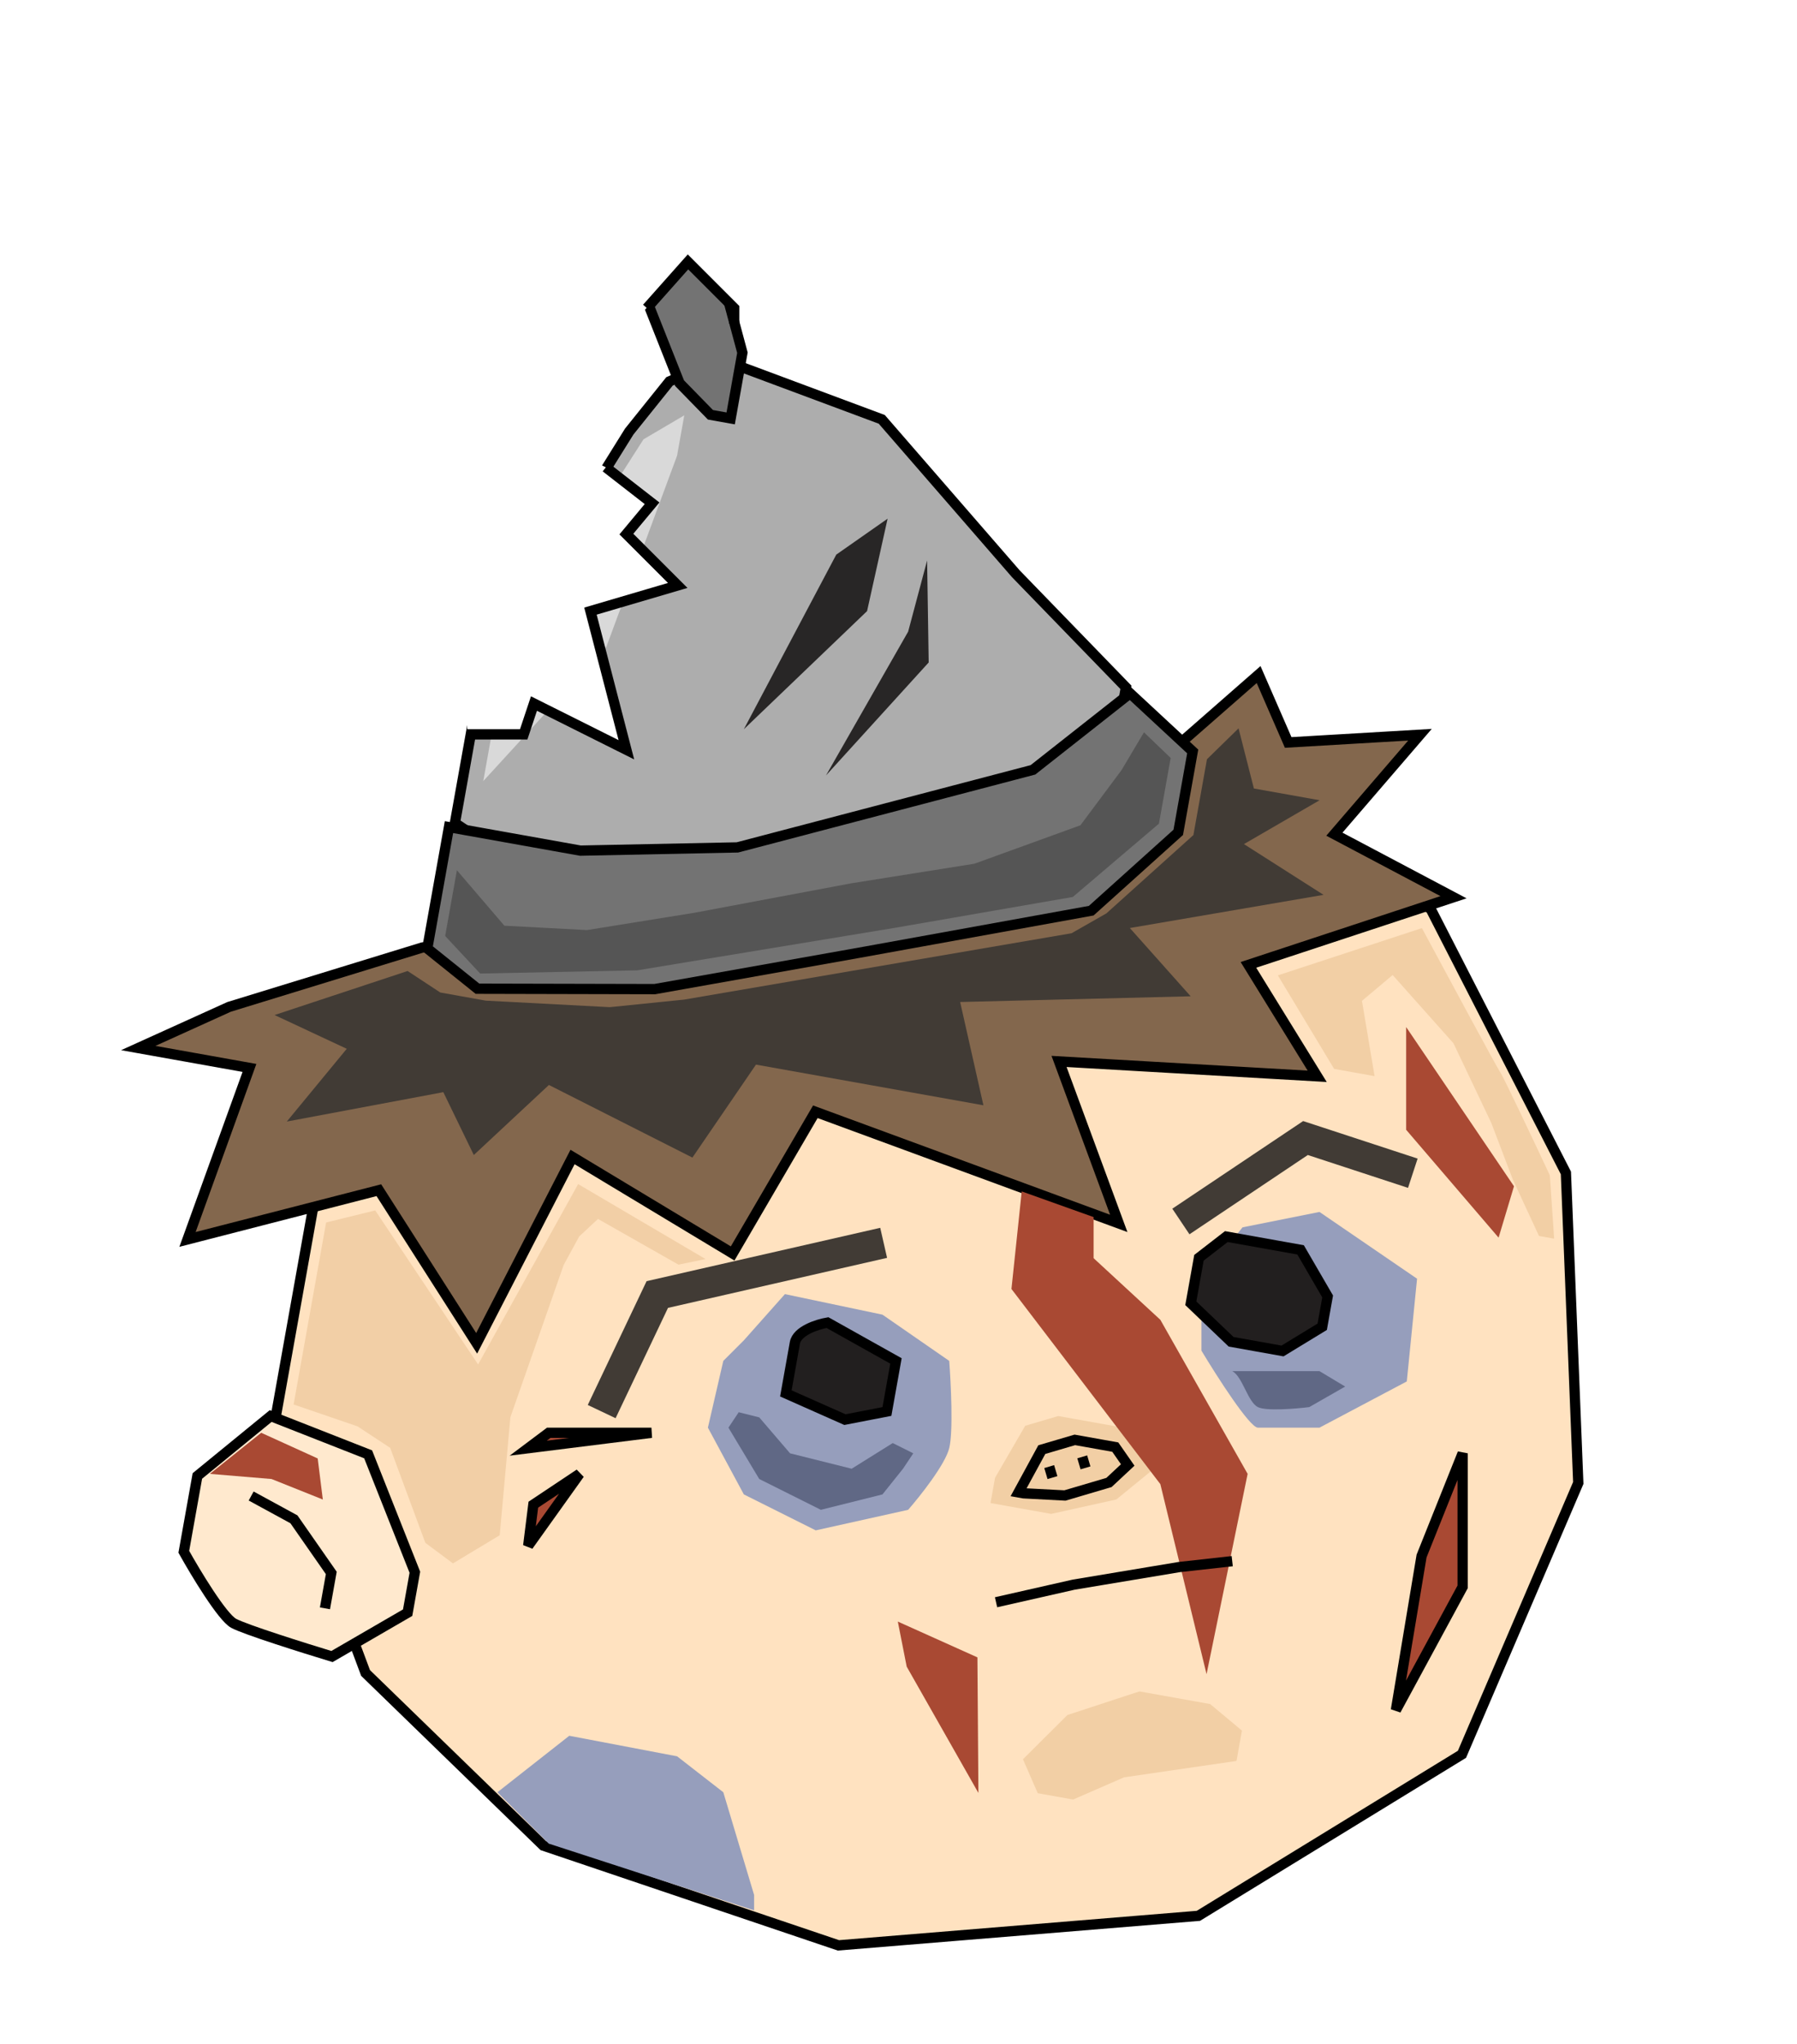 <svg width="175" height="199" viewBox="0 0 175 199" fill="none" xmlns="http://www.w3.org/2000/svg">
<g filter="url(#filter0_d_1_158)">
<path d="M40.767 90.224L57.893 73.985L78.936 67.081L109.26 67.932L139.316 84.481L152.495 110.203L153.7 140.386L142.373 166.805L116.704 182.532L81.65 185.407L52.911 175.696L35.6 158.886L26.675 134.942L31.34 108.855L40.767 90.224Z" fill="#FFE2C0" stroke="black"/>
<path d="M68.939 135L70.439 128.5L72.439 126.5L76.439 122L85.939 124L92.439 128.5C92.605 130.667 92.839 135.4 92.439 137C92.039 138.6 89.605 141.667 88.439 143L79.439 145L72.439 141.5L68.939 135Z" fill="#969EBC"/>
<path d="M55.439 165L48.439 170.5L53.439 175.5L73.439 182V180.5L70.439 170.5L65.939 167L55.439 165Z" fill="#969EBC"/>
<path d="M73.939 140L70.939 135L71.939 133.5L73.939 134L76.939 137.5L82.939 139L86.939 136.5L88.939 137.5L87.939 139L85.939 141.5L79.939 143L73.939 140Z" fill="#606885"/>
<path d="M47.032 60.868L44.303 76.126L51.562 80.98L60.914 82.652L81.218 82.727L96.144 78.793L108.416 69.813L109.648 62.922L98.927 51.863L85.87 36.829L70.156 30.972L65.198 33.133L61.276 38.019L47.032 60.868Z" fill="#ADADAD" stroke="black"/>
<path d="M22.308 94.034L41.119 88.255L50.014 86.798L71.478 86.065L98.693 78.741L115.342 68.004L122.569 61.677L125.45 68.288L138.283 67.535L129.948 77.219L141.549 83.357L121.578 89.944L128.273 100.792L103.135 99.345L108.95 115.114L79.402 104.244L71.348 118.041L55.757 108.65L46.419 126.79L36.894 111.88L18.259 116.675L24.293 99.976L13.465 98.04L22.308 94.034Z" fill="#83674D" stroke="black"/>
<path d="M117 127.5V120.5L121 115.5L128.5 114L138 120.5L137 130.5L128.5 135H122.5C121.7 135 118.5 130 117 127.5Z" fill="#969EBC"/>
<path d="M122.5 133C121.5 132.5 121 130 120 129.5H128.5L131 131L127.5 133C126.167 133.167 123.3 133.4 122.5 133Z" fill="#606885"/>
<path d="M116.759 118.461L119.425 116.398L126.658 117.691L129.292 122.226L128.764 125.179L124.897 127.535L119.89 126.64L115.967 122.891L116.759 118.461Z" fill="#221F1F" stroke="black"/>
<path d="M96.903 139.881L99.839 134.818L103.057 133.87L110.932 135.278L112.284 139.076L108.715 141.993L102.369 143.398L96.462 142.341L96.903 139.881Z" fill="#F2CFA5"/>
<path d="M77.41 126.744C77.622 125.563 79.615 124.937 80.585 124.772L87.254 128.505L86.374 133.426L82.282 134.219L76.53 131.666L77.41 126.744Z" fill="#221F1F" stroke="black"/>
<path d="M102.176 138.792L102.493 139.864M99.187 141.305L101.456 137.139L104.673 136.191L108.611 136.895L109.823 138.635L107.995 140.34L103.705 141.605L99.68 141.393L99.187 141.305Z" stroke="black"/>
<path d="M105.394 137.843L105.71 138.916" stroke="black"/>
<path d="M26.359 133.869L35.851 137.598L40.401 149.078L39.697 153.016L32.33 157.286C29.6 156.459 23.861 154.654 22.751 154.049C21.64 153.444 19.054 149.155 17.9 147.087L19.221 139.704L26.359 133.869Z" fill="#FFE9CE" stroke="black"/>
<path d="M41.611 88.343L43.723 76.53L56.52 78.819L71.814 78.506L100.593 70.954L110.052 63.503L116.151 69.165L114.743 77.04L106.268 84.667L83.695 88.757L63.76 92.304L46.497 92.264L41.611 88.343Z" fill="#737373" stroke="black"/>
<path d="M61.632 21.829L63.392 11.985L67.294 15.73L69.859 21.268L72.3 30.34L71.156 36.738L69.187 36.386L66.182 33.309L61.632 21.829Z" fill="#737373" stroke="black"/>
<path d="M43.352 87.13L44.496 80.732L49.118 86.13L57.169 86.554L67.629 84.869L82.871 82.007L94.895 80.094L105.215 76.352L109.224 70.974L111.405 67.3L114.006 69.797L112.862 76.195L104.475 83.331L87.176 86.332L62.055 90.475L46.761 90.788L43.352 87.13Z" fill="#555555"/>
<path d="M49.265 59.744L62.665 38.775L66.638 36.438L65.934 40.376L59.056 58.955L47.064 72.049L49.265 59.744Z" fill="#D9D9D9"/>
<path d="M26.738 94.826L39.694 90.54L42.876 92.633L47.305 93.425L59.382 94.061L66.625 93.324L104.351 86.864L107.744 84.931L116.219 77.304L117.539 69.921L120.616 66.915L122.109 72.77L128.508 73.914L121.141 78.184L128.892 83.125L110.029 86.355L115.952 93.002L93.503 93.559L95.769 103.615L73.62 99.654L67.43 108.706L53.456 101.636L46.142 108.455L43.172 102.336L27.93 105.198L33.768 98.115L26.738 94.826Z" fill="#413B35"/>
<path d="M24.459 141.656L28.624 143.925L32.262 149.147L31.646 152.592" stroke="black"/>
<path d="M28.592 132.745L31.76 115.026L36.542 113.849L46.559 128.846L56.302 111.287L68.711 118.586L66.074 119.13L58.234 114.68L56.406 116.385L54.893 119.162L49.704 133.98L48.664 145.477L44.111 148.218L41.421 146.213L37.996 136.966L34.814 134.873L28.592 132.745Z" fill="#F2CFA6"/>
<path d="M129.925 100.072L124.443 90.965L138.472 86.362C140.885 90.857 145.792 99.963 146.116 100.427C146.439 100.891 149.46 107.29 150.93 110.431L151.35 116.601L149.874 116.337L147.309 110.799L145.236 105.349L141.546 97.578L135.623 90.932L132.634 93.445L133.863 100.776L129.925 100.072Z" fill="#F2CFA5"/>
<path d="M103.946 162.981L99.621 167.287L101.061 170.592L104.507 171.208L109.465 169.047L114.158 168.363L120.417 167.45L120.945 164.497L117.851 161.912L110.961 160.68L103.946 162.981Z" fill="#F2CFA5"/>
<path d="M58.594 133.437L64.01 122.039L86.054 117.007" stroke="#413B35" stroke-width="3"/>
<path d="M115 114.928L127.134 106.803L137.587 110.229" stroke="#413B35" stroke-width="3"/>
<path d="M138.439 147.5L142.439 137.5V150.5L135.939 162.5L138.439 147.5Z" fill="#A94933"/>
<path d="M53.439 135.5H63.439L51.439 137L53.439 135.5Z" fill="#A94933"/>
<path d="M51.939 142.5L56.439 139.5L51.439 146.5L51.939 142.5Z" fill="#A94933"/>
<path d="M138.439 147.5L142.439 137.5V150.5L135.939 162.5L138.439 147.5Z" stroke="black"/>
<path d="M53.439 135.5H63.439L51.439 137L53.439 135.5Z" stroke="black"/>
<path d="M51.939 142.5L56.439 139.5L51.439 146.5L51.939 142.5Z" stroke="black"/>
<path d="M81.439 50L86.439 46.5L84.439 55.5L72.439 67L81.439 50Z" fill="#282626"/>
<path d="M80.439 71.5L88.439 57.5L90.287 50.568L90.439 60.5L80.439 71.5Z" fill="#282626"/>
<path d="M26.439 140L20.439 139.5L25.439 135.5L30.939 138L31.439 142L26.439 140Z" fill="#A94933"/>
<path d="M88.298 158.268L87.433 153.881L95.185 157.366L95.281 170.566L88.298 158.268Z" fill="#A94933"/>
<path d="M136.939 106V96L147.439 111.5L145.939 116.5L136.939 106Z" fill="#A94933"/>
<path d="M59.5 21.5L61.5 11L67 8.5L73.5 19L72 26.5L67 21.5L62.5 26.5L59.5 21.5Z" fill="white"/>
<path d="M63 26L67 21.5L71.5 26V27.5" stroke="black"/>
<path d="M63.5 45L59 41.5L57 40.5L45.5 59.5V67.5H47.5H51L52 64.5L61 69L57.5 55.5L66 53L61 48L63.5 45Z" fill="white"/>
<path d="M45.5 67.5H51L52 64.5L61 69L57.5 55.5L66 53L61 48L63.5 45L59 41.5" stroke="black"/>
<path d="M98.5 121.5L99.5 112L106.5 114.5V118.5L113 124.5L121.5 139.5L117.5 159L113 140.5L98.5 121.5Z" fill="#A94933"/>
<path d="M97 152L104.566 150.286L114.855 148.571L120 148" stroke="black"/>
</g>
<defs>
<filter id="filter0_d_1_158" x="7.792" y="8.5" width="150.412" height="185.413" filterUnits="userSpaceOnUse" color-interpolation-filters="sRGB">
<feFlood flood-opacity="0" result="BackgroundImageFix"/>
<feColorMatrix in="SourceAlpha" type="matrix" values="0 0 0 0 0 0 0 0 0 0 0 0 0 0 0 0 0 0 127 0" result="hardAlpha"/>
<feOffset dy="4"/>
<feGaussianBlur stdDeviation="2"/>
<feComposite in2="hardAlpha" operator="out"/>
<feColorMatrix type="matrix" values="0 0 0 0 0 0 0 0 0 0 0 0 0 0 0 0 0 0 0.25 0"/>
<feBlend mode="normal" in2="BackgroundImageFix" result="effect1_dropShadow_1_158"/>
<feBlend mode="normal" in="SourceGraphic" in2="effect1_dropShadow_1_158" result="shape"/>
</filter>
</defs>
</svg>

